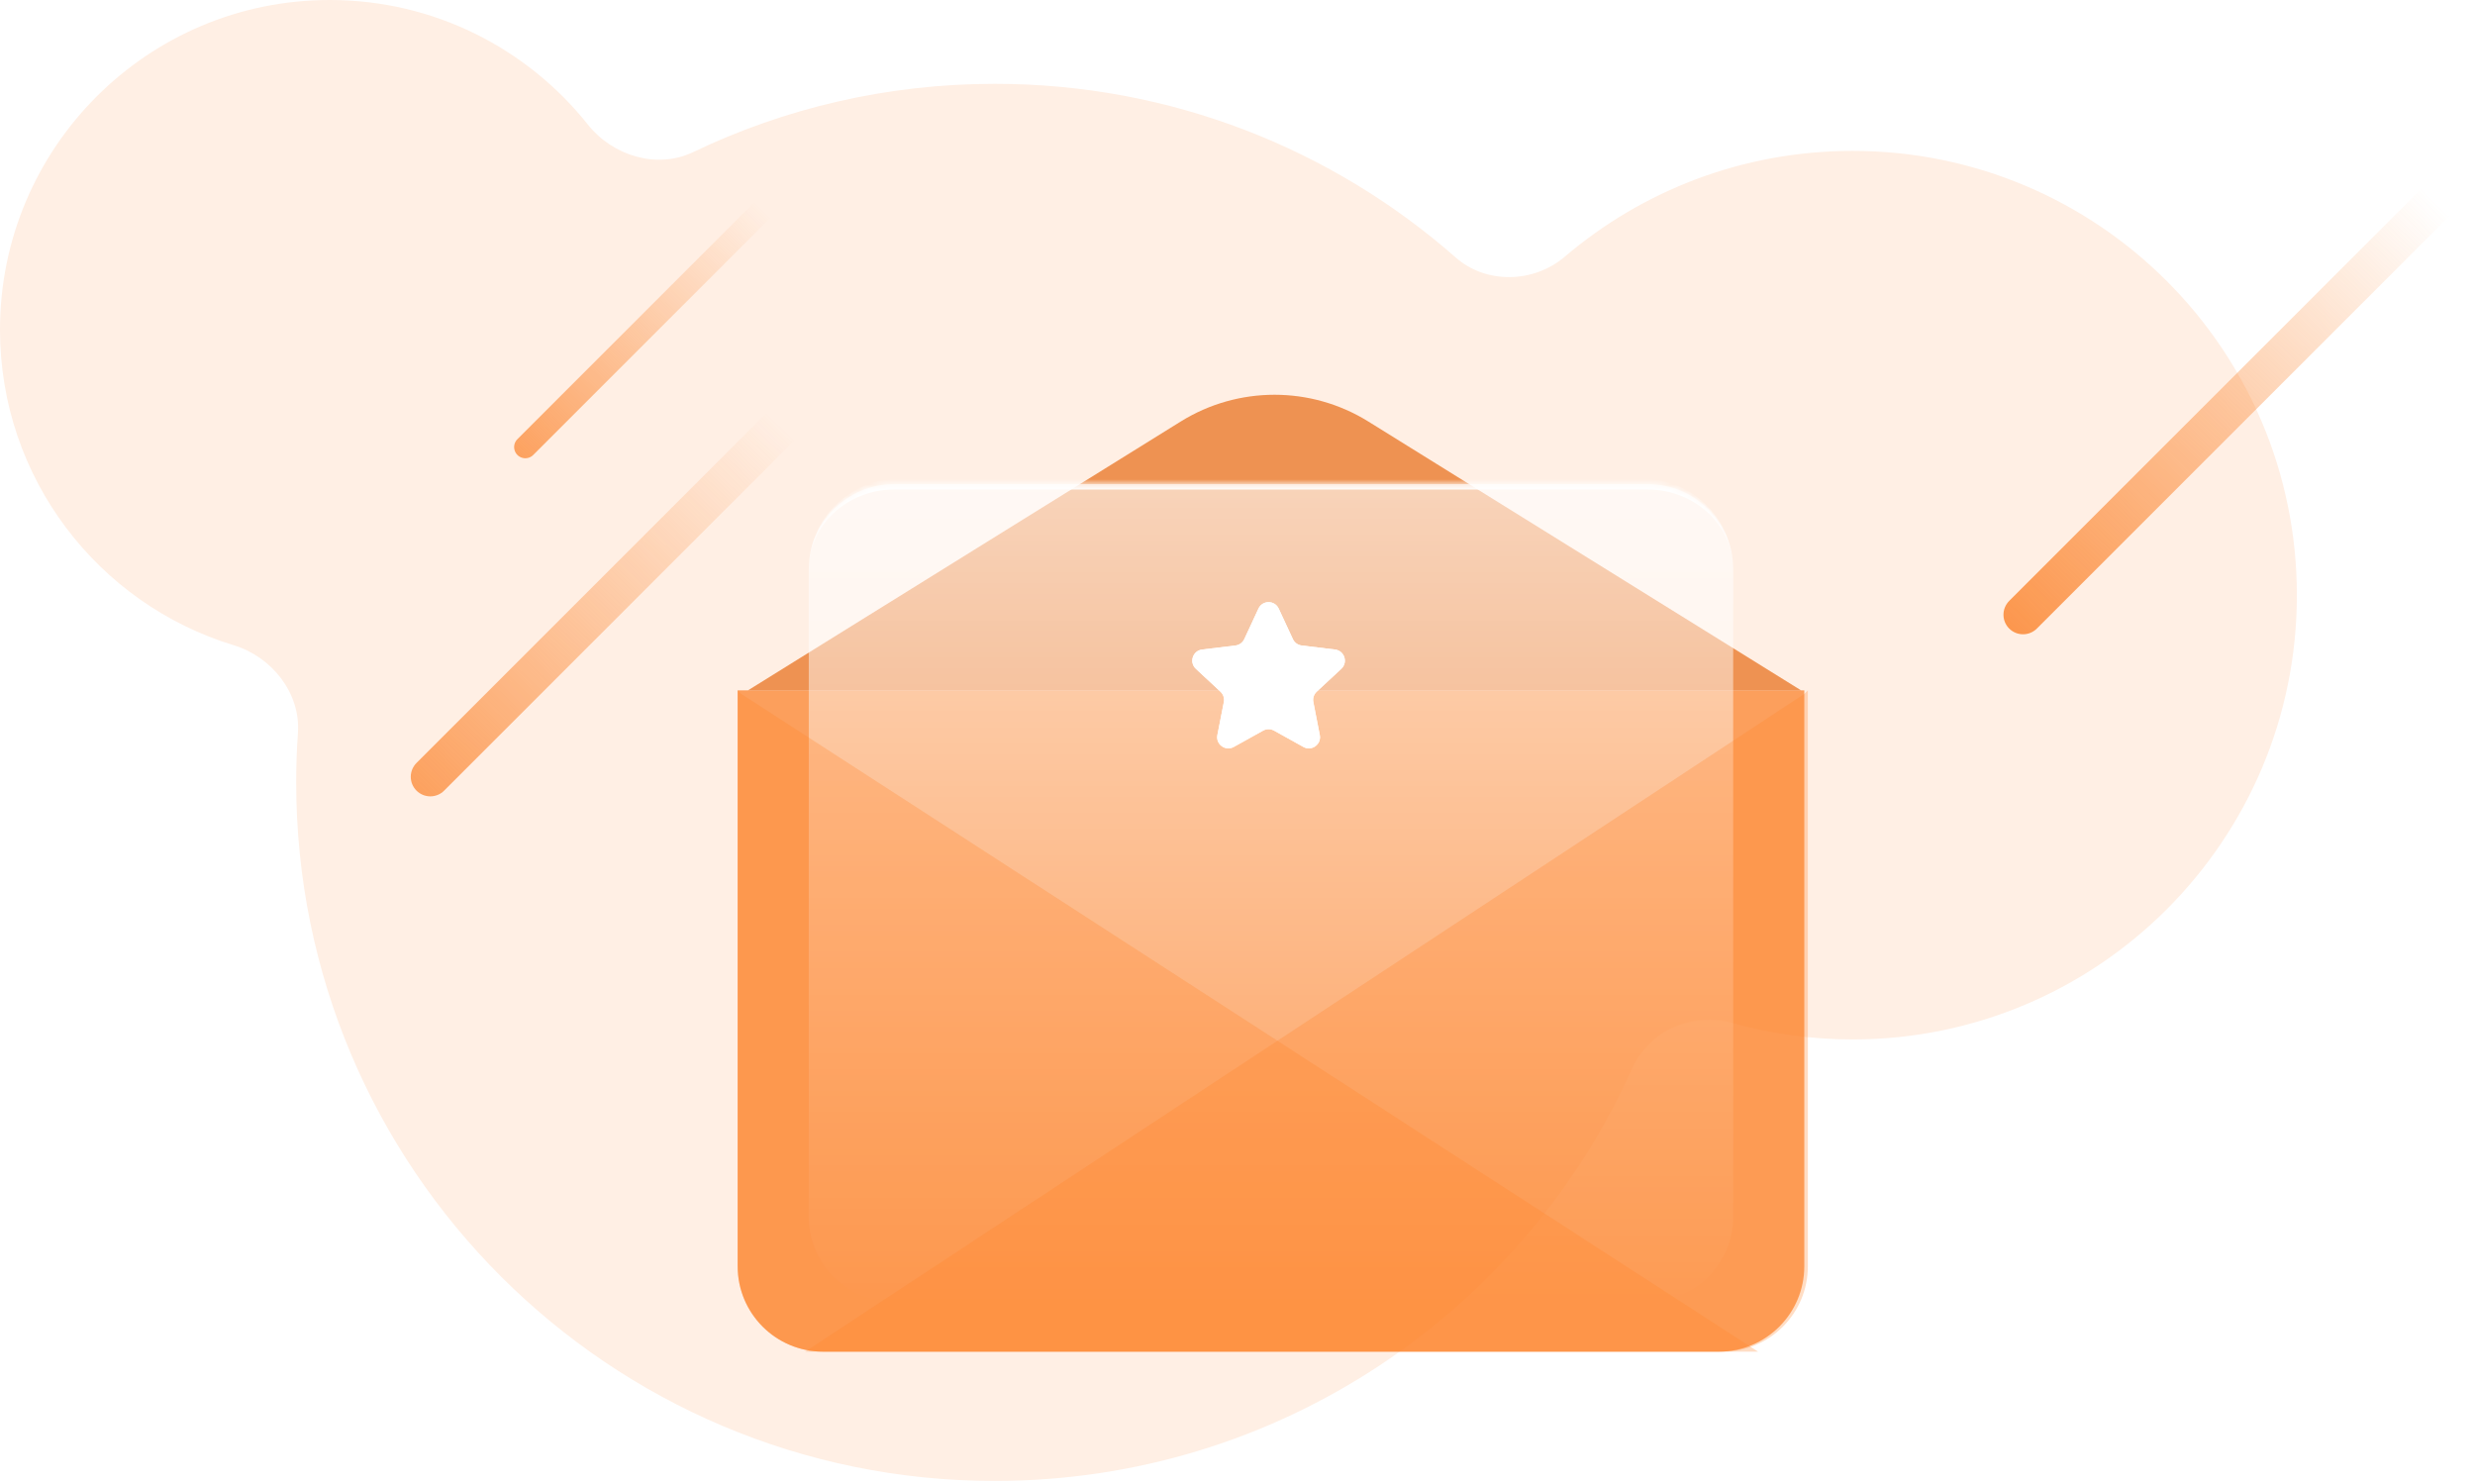 <svg width="457" height="274" viewBox="0 0 457 274" fill="none" xmlns="http://www.w3.org/2000/svg">
<path fill-rule="evenodd" clip-rule="evenodd" d="M127.988 28.087C121.338 31.275 113.153 28.795 108.563 23.022C97.41 8.994 80.196 0 60.882 0C27.258 0 0 27.258 0 60.882C0 88.336 18.173 111.546 43.145 119.139C50.2 121.284 55.525 127.971 55.01 135.326C54.799 138.345 54.691 141.392 54.691 144.465C54.691 215.702 112.441 273.451 183.678 273.451C236.151 273.451 281.305 242.118 301.453 197.142C304.526 190.28 312.593 186.847 319.832 188.881C326.904 190.869 334.364 191.932 342.072 191.932C387.379 191.932 424.108 155.203 424.108 109.897C424.108 64.59 387.379 27.861 342.072 27.861C321.796 27.861 303.238 35.218 288.921 47.407C283.2 52.277 274.447 52.516 268.804 47.555C246.09 27.587 216.298 15.479 183.678 15.479C163.733 15.479 144.846 20.005 127.988 28.087Z" fill="#FFEFE4"/>
<g filter="url(#filter0_b_876_3721)">
<path d="M136.207 127.47H333.158V233.823C333.158 242.525 326.103 249.579 317.402 249.579H151.963C143.261 249.579 136.207 242.525 136.207 233.823V127.47Z" fill="#FB7E23" fill-opacity="0.7"/>
</g>
<g filter="url(#filter1_b_876_3721)">
<path d="M218.015 77.833C228.623 71.243 242.051 71.243 252.659 77.834L332.556 127.47H138.113L218.015 77.833Z" fill="#E76C14" fill-opacity="0.7"/>
</g>
<g filter="url(#filter2_b_876_3721)">
<mask id="path-4-inside-1_876_3721" fill="white">
<path d="M149.336 105.149C149.336 96.447 156.39 89.393 165.092 89.393H304.27C312.972 89.393 320.026 96.447 320.026 105.149V224.632C320.026 233.334 312.972 240.388 304.27 240.388H165.092C156.39 240.388 149.336 233.334 149.336 224.632V105.149Z"/>
</mask>
<path d="M149.336 105.149C149.336 96.447 156.39 89.393 165.092 89.393H304.27C312.972 89.393 320.026 96.447 320.026 105.149V224.632C320.026 233.334 312.972 240.388 304.27 240.388H165.092C156.39 240.388 149.336 233.334 149.336 224.632V105.149Z" fill="url(#paint0_linear_876_3721)" fill-opacity="0.6"/>
<path d="M149.336 105.149C149.336 95.894 156.838 88.393 166.092 88.393H303.27C312.524 88.393 320.026 95.894 320.026 105.149V105.149C320.026 96.999 312.972 90.393 304.27 90.393H165.092C156.39 90.393 149.336 96.999 149.336 105.149V105.149ZM320.026 240.388H149.336H320.026ZM149.336 240.388V89.393V240.388ZM320.026 89.393V240.388V89.393Z" fill="white" mask="url(#path-4-inside-1_876_3721)"/>
</g>
<g filter="url(#filter3_b_876_3721)">
<path d="M324.623 249.579L136.864 128.126L136.207 127.47V233.823C136.207 242.525 143.261 249.579 151.963 249.579H324.623Z" fill="#FF862E" fill-opacity="0.28"/>
</g>
<g filter="url(#filter4_b_876_3721)">
<path d="M148.681 249.579L333.158 128.126L333.814 127.47V233.823C333.814 242.525 326.76 249.579 318.058 249.579H148.681Z" fill="#FF862E" fill-opacity="0.28"/>
</g>
<g filter="url(#filter5_f_876_3721)">
<path d="M232.368 112.379C233.107 110.786 235.372 110.786 236.111 112.379L238.726 118.009C239.026 118.656 239.64 119.103 240.349 119.188L246.511 119.935C248.255 120.147 248.954 122.3 247.668 123.496L243.122 127.722C242.599 128.208 242.364 128.93 242.502 129.63L243.696 135.722C244.033 137.445 242.202 138.776 240.667 137.922L235.243 134.904C234.619 134.557 233.86 134.557 233.236 134.904L227.812 137.922C226.277 138.776 224.445 137.445 224.783 135.722L225.977 129.63C226.114 128.93 225.88 128.208 225.357 127.722L220.811 123.496C219.524 122.3 220.224 120.147 221.967 119.935L228.13 119.188C228.838 119.103 229.452 118.656 229.753 118.009L232.368 112.379Z" fill="white"/>
</g>
<path d="M232.368 112.379C233.107 110.786 235.372 110.786 236.111 112.379L238.726 118.009C239.026 118.656 239.64 119.103 240.349 119.188L246.511 119.935C248.255 120.147 248.954 122.3 247.668 123.496L243.122 127.722C242.599 128.208 242.364 128.93 242.502 129.63L243.696 135.722C244.033 137.445 242.202 138.776 240.667 137.922L235.243 134.904C234.619 134.557 233.86 134.557 233.236 134.904L227.812 137.922C226.277 138.776 224.445 137.445 224.783 135.722L225.977 129.63C226.114 128.93 225.88 128.208 225.357 127.722L220.811 123.496C219.524 122.3 220.224 120.147 221.967 119.935L228.13 119.188C228.838 119.103 229.452 118.656 229.753 118.009L232.368 112.379Z" fill="white"/>
<path d="M184.71 38.18L79.457 143.433" stroke="url(#paint1_linear_876_3721)" stroke-width="7.223" stroke-linecap="round"/>
<path d="M168.197 11.351L96.996 82.551" stroke="url(#paint2_linear_876_3721)" stroke-width="4.128" stroke-linecap="round"/>
<path d="M453.001 34.053L373.545 113.508" stroke="url(#paint3_linear_876_3721)" stroke-width="7.223" stroke-linecap="round"/>
<defs>
<filter id="filter0_b_876_3721" x="130.955" y="122.218" width="207.455" height="132.613" filterUnits="userSpaceOnUse" color-interpolation-filters="sRGB">
<feFlood flood-opacity="0" result="BackgroundImageFix"/>
<feGaussianBlur in="BackgroundImageFix" stdDeviation="2.626"/>
<feComposite in2="SourceAlpha" operator="in" result="effect1_backgroundBlur_876_3721"/>
<feBlend mode="normal" in="SourceGraphic" in2="effect1_backgroundBlur_876_3721" result="shape"/>
</filter>
<filter id="filter1_b_876_3721" x="130.235" y="65.013" width="210.199" height="70.336" filterUnits="userSpaceOnUse" color-interpolation-filters="sRGB">
<feFlood flood-opacity="0" result="BackgroundImageFix"/>
<feGaussianBlur in="BackgroundImageFix" stdDeviation="3.939"/>
<feComposite in2="SourceAlpha" operator="in" result="effect1_backgroundBlur_876_3721"/>
<feBlend mode="normal" in="SourceGraphic" in2="effect1_backgroundBlur_876_3721" result="shape"/>
</filter>
<filter id="filter2_b_876_3721" x="132.267" y="72.323" width="204.83" height="185.133" filterUnits="userSpaceOnUse" color-interpolation-filters="sRGB">
<feFlood flood-opacity="0" result="BackgroundImageFix"/>
<feGaussianBlur in="BackgroundImageFix" stdDeviation="8.535"/>
<feComposite in2="SourceAlpha" operator="in" result="effect1_backgroundBlur_876_3721"/>
<feBlend mode="normal" in="SourceGraphic" in2="effect1_backgroundBlur_876_3721" result="shape"/>
</filter>
<filter id="filter3_b_876_3721" x="129.642" y="120.905" width="201.546" height="135.239" filterUnits="userSpaceOnUse" color-interpolation-filters="sRGB">
<feFlood flood-opacity="0" result="BackgroundImageFix"/>
<feGaussianBlur in="BackgroundImageFix" stdDeviation="3.283"/>
<feComposite in2="SourceAlpha" operator="in" result="effect1_backgroundBlur_876_3721"/>
<feBlend mode="normal" in="SourceGraphic" in2="effect1_backgroundBlur_876_3721" result="shape"/>
</filter>
<filter id="filter4_b_876_3721" x="142.115" y="120.905" width="198.265" height="135.239" filterUnits="userSpaceOnUse" color-interpolation-filters="sRGB">
<feFlood flood-opacity="0" result="BackgroundImageFix"/>
<feGaussianBlur in="BackgroundImageFix" stdDeviation="3.283"/>
<feComposite in2="SourceAlpha" operator="in" result="effect1_backgroundBlur_876_3721"/>
<feBlend mode="normal" in="SourceGraphic" in2="effect1_backgroundBlur_876_3721" result="shape"/>
</filter>
<filter id="filter5_f_876_3721" x="212.927" y="103.961" width="42.626" height="41.449" filterUnits="userSpaceOnUse" color-interpolation-filters="sRGB">
<feFlood flood-opacity="0" result="BackgroundImageFix"/>
<feBlend mode="normal" in="SourceGraphic" in2="BackgroundImageFix" result="shape"/>
<feGaussianBlur stdDeviation="3.612" result="effect1_foregroundBlur_876_3721"/>
</filter>
<linearGradient id="paint0_linear_876_3721" x1="234.681" y1="89.393" x2="234.681" y2="240.388" gradientUnits="userSpaceOnUse">
<stop stop-color="white"/>
<stop offset="1" stop-color="white" stop-opacity="0"/>
</linearGradient>
<linearGradient id="paint1_linear_876_3721" x1="46.953" y1="176.969" x2="191.675" y2="29.667" gradientUnits="userSpaceOnUse">
<stop stop-color="#FB7E23"/>
<stop offset="0.67" stop-color="#FB7E23" stop-opacity="0"/>
</linearGradient>
<linearGradient id="paint2_linear_876_3721" x1="75.008" y1="105.237" x2="172.908" y2="5.592" gradientUnits="userSpaceOnUse">
<stop stop-color="#FB7E23"/>
<stop offset="0.67" stop-color="#FB7E23" stop-opacity="0"/>
</linearGradient>
<linearGradient id="paint3_linear_876_3721" x1="349.007" y1="138.825" x2="458.259" y2="27.626" gradientUnits="userSpaceOnUse">
<stop stop-color="#FB7E23"/>
<stop offset="0.918" stop-color="#FB7E23" stop-opacity="0"/>
</linearGradient>
</defs>
</svg>
